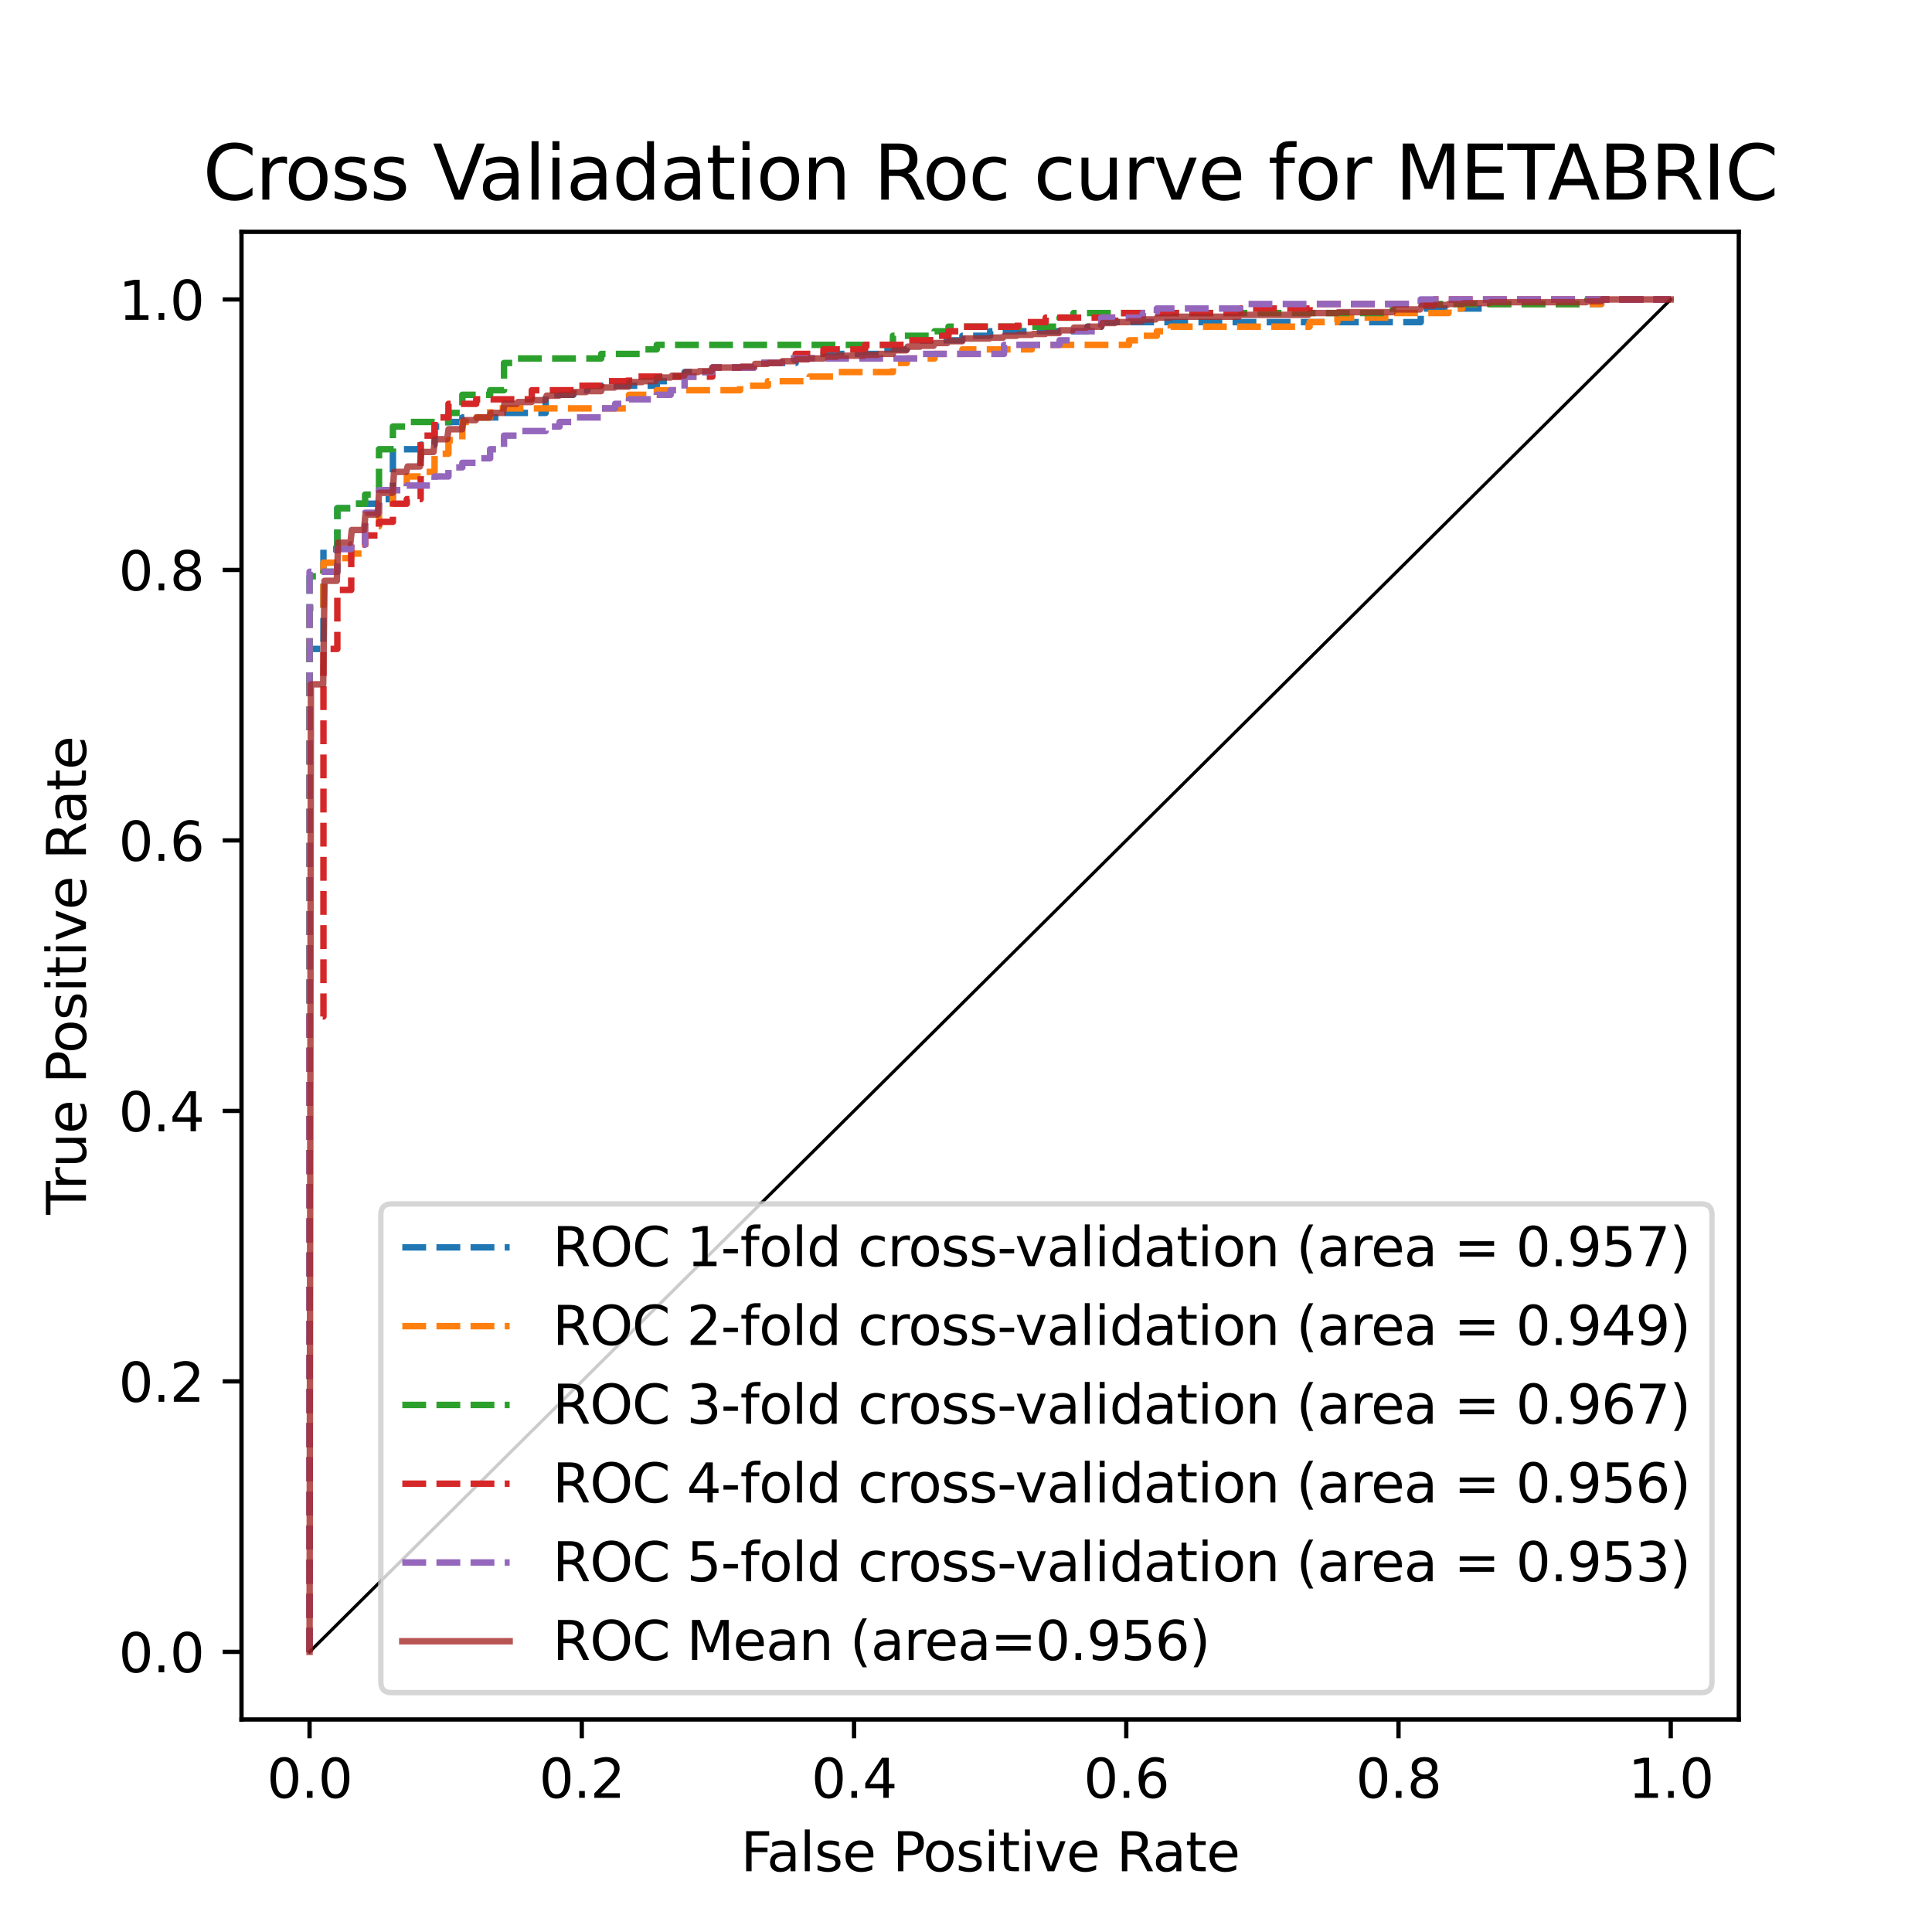 <?xml version="1.0" encoding="utf-8" standalone="no"?>
<!DOCTYPE svg PUBLIC "-//W3C//DTD SVG 1.1//EN"
  "http://www.w3.org/Graphics/SVG/1.1/DTD/svg11.dtd">
<svg xmlns:xlink="http://www.w3.org/1999/xlink" width="360pt" height="360pt" viewBox="0 0 360 360" xmlns="http://www.w3.org/2000/svg" version="1.1">
 <defs>
  <style type="text/css">*{stroke-linejoin: round; stroke-linecap: butt}</style>
 </defs>
 <g id="figure_1">
  <g id="patch_1">
   <path d="M 0 360 
L 360 360 
L 360 0 
L 0 0 
z
" style="fill: #ffffff"/>
  </g>
  <g id="axes_1">
   <g id="patch_2">
    <path d="M 45 320.4 
L 324 320.4 
L 324 43.2 
L 45 43.2 
z
" style="fill: #ffffff"/>
   </g>
   <g id="matplotlib.axis_1">
    <g id="xtick_1">
     <g id="line2d_1">
      <defs>
       <path id="m8367a170f2" d="M 0 0 
L 0 3.5 
" style="stroke: #000000; stroke-width: 0.8"/>
      </defs>
      <g>
       <use xlink:href="#m8367a170f2" x="57.682" y="320.4" style="stroke: #000000; stroke-width: 0.8"/>
      </g>
     </g>
     <g id="text_1">
      <!-- 0.0 -->
      <g transform="translate(49.73 334.998)scale(0.1 -0.1)">
       <defs>
        <path id="DejaVuSans-30" d="M 2034 4250 
Q 1547 4250 1301 3770 
Q 1056 3291 1056 2328 
Q 1056 1369 1301 889 
Q 1547 409 2034 409 
Q 2525 409 2770 889 
Q 3016 1369 3016 2328 
Q 3016 3291 2770 3770 
Q 2525 4250 2034 4250 
z
M 2034 4750 
Q 2819 4750 3233 4129 
Q 3647 3509 3647 2328 
Q 3647 1150 3233 529 
Q 2819 -91 2034 -91 
Q 1250 -91 836 529 
Q 422 1150 422 2328 
Q 422 3509 836 4129 
Q 1250 4750 2034 4750 
z
" transform="scale(0.016)"/>
        <path id="DejaVuSans-2e" d="M 684 794 
L 1344 794 
L 1344 0 
L 684 0 
L 684 794 
z
" transform="scale(0.016)"/>
       </defs>
       <use xlink:href="#DejaVuSans-30"/>
       <use xlink:href="#DejaVuSans-2e" x="63.623"/>
       <use xlink:href="#DejaVuSans-30" x="95.41"/>
      </g>
     </g>
    </g>
    <g id="xtick_2">
     <g id="line2d_2">
      <g>
       <use xlink:href="#m8367a170f2" x="108.409" y="320.4" style="stroke: #000000; stroke-width: 0.8"/>
      </g>
     </g>
     <g id="text_2">
      <!-- 0.2 -->
      <g transform="translate(100.458 334.998)scale(0.1 -0.1)">
       <defs>
        <path id="DejaVuSans-32" d="M 1228 531 
L 3431 531 
L 3431 0 
L 469 0 
L 469 531 
Q 828 903 1448 1529 
Q 2069 2156 2228 2338 
Q 2531 2678 2651 2914 
Q 2772 3150 2772 3378 
Q 2772 3750 2511 3984 
Q 2250 4219 1831 4219 
Q 1534 4219 1204 4116 
Q 875 4013 500 3803 
L 500 4441 
Q 881 4594 1212 4672 
Q 1544 4750 1819 4750 
Q 2544 4750 2975 4387 
Q 3406 4025 3406 3419 
Q 3406 3131 3298 2873 
Q 3191 2616 2906 2266 
Q 2828 2175 2409 1742 
Q 1991 1309 1228 531 
z
" transform="scale(0.016)"/>
       </defs>
       <use xlink:href="#DejaVuSans-30"/>
       <use xlink:href="#DejaVuSans-2e" x="63.623"/>
       <use xlink:href="#DejaVuSans-32" x="95.41"/>
      </g>
     </g>
    </g>
    <g id="xtick_3">
     <g id="line2d_3">
      <g>
       <use xlink:href="#m8367a170f2" x="159.136" y="320.4" style="stroke: #000000; stroke-width: 0.8"/>
      </g>
     </g>
     <g id="text_3">
      <!-- 0.4 -->
      <g transform="translate(151.185 334.998)scale(0.1 -0.1)">
       <defs>
        <path id="DejaVuSans-34" d="M 2419 4116 
L 825 1625 
L 2419 1625 
L 2419 4116 
z
M 2253 4666 
L 3047 4666 
L 3047 1625 
L 3713 1625 
L 3713 1100 
L 3047 1100 
L 3047 0 
L 2419 0 
L 2419 1100 
L 313 1100 
L 313 1709 
L 2253 4666 
z
" transform="scale(0.016)"/>
       </defs>
       <use xlink:href="#DejaVuSans-30"/>
       <use xlink:href="#DejaVuSans-2e" x="63.623"/>
       <use xlink:href="#DejaVuSans-34" x="95.41"/>
      </g>
     </g>
    </g>
    <g id="xtick_4">
     <g id="line2d_4">
      <g>
       <use xlink:href="#m8367a170f2" x="209.864" y="320.4" style="stroke: #000000; stroke-width: 0.8"/>
      </g>
     </g>
     <g id="text_4">
      <!-- 0.6 -->
      <g transform="translate(201.912 334.998)scale(0.1 -0.1)">
       <defs>
        <path id="DejaVuSans-36" d="M 2113 2584 
Q 1688 2584 1439 2293 
Q 1191 2003 1191 1497 
Q 1191 994 1439 701 
Q 1688 409 2113 409 
Q 2538 409 2786 701 
Q 3034 994 3034 1497 
Q 3034 2003 2786 2293 
Q 2538 2584 2113 2584 
z
M 3366 4563 
L 3366 3988 
Q 3128 4100 2886 4159 
Q 2644 4219 2406 4219 
Q 1781 4219 1451 3797 
Q 1122 3375 1075 2522 
Q 1259 2794 1537 2939 
Q 1816 3084 2150 3084 
Q 2853 3084 3261 2657 
Q 3669 2231 3669 1497 
Q 3669 778 3244 343 
Q 2819 -91 2113 -91 
Q 1303 -91 875 529 
Q 447 1150 447 2328 
Q 447 3434 972 4092 
Q 1497 4750 2381 4750 
Q 2619 4750 2861 4703 
Q 3103 4656 3366 4563 
z
" transform="scale(0.016)"/>
       </defs>
       <use xlink:href="#DejaVuSans-30"/>
       <use xlink:href="#DejaVuSans-2e" x="63.623"/>
       <use xlink:href="#DejaVuSans-36" x="95.41"/>
      </g>
     </g>
    </g>
    <g id="xtick_5">
     <g id="line2d_5">
      <g>
       <use xlink:href="#m8367a170f2" x="260.591" y="320.4" style="stroke: #000000; stroke-width: 0.8"/>
      </g>
     </g>
     <g id="text_5">
      <!-- 0.8 -->
      <g transform="translate(252.639 334.998)scale(0.1 -0.1)">
       <defs>
        <path id="DejaVuSans-38" d="M 2034 2216 
Q 1584 2216 1326 1975 
Q 1069 1734 1069 1313 
Q 1069 891 1326 650 
Q 1584 409 2034 409 
Q 2484 409 2743 651 
Q 3003 894 3003 1313 
Q 3003 1734 2745 1975 
Q 2488 2216 2034 2216 
z
M 1403 2484 
Q 997 2584 770 2862 
Q 544 3141 544 3541 
Q 544 4100 942 4425 
Q 1341 4750 2034 4750 
Q 2731 4750 3128 4425 
Q 3525 4100 3525 3541 
Q 3525 3141 3298 2862 
Q 3072 2584 2669 2484 
Q 3125 2378 3379 2068 
Q 3634 1759 3634 1313 
Q 3634 634 3220 271 
Q 2806 -91 2034 -91 
Q 1263 -91 848 271 
Q 434 634 434 1313 
Q 434 1759 690 2068 
Q 947 2378 1403 2484 
z
M 1172 3481 
Q 1172 3119 1398 2916 
Q 1625 2713 2034 2713 
Q 2441 2713 2670 2916 
Q 2900 3119 2900 3481 
Q 2900 3844 2670 4047 
Q 2441 4250 2034 4250 
Q 1625 4250 1398 4047 
Q 1172 3844 1172 3481 
z
" transform="scale(0.016)"/>
       </defs>
       <use xlink:href="#DejaVuSans-30"/>
       <use xlink:href="#DejaVuSans-2e" x="63.623"/>
       <use xlink:href="#DejaVuSans-38" x="95.41"/>
      </g>
     </g>
    </g>
    <g id="xtick_6">
     <g id="line2d_6">
      <g>
       <use xlink:href="#m8367a170f2" x="311.318" y="320.4" style="stroke: #000000; stroke-width: 0.8"/>
      </g>
     </g>
     <g id="text_6">
      <!-- 1.0 -->
      <g transform="translate(303.367 334.998)scale(0.1 -0.1)">
       <defs>
        <path id="DejaVuSans-31" d="M 794 531 
L 1825 531 
L 1825 4091 
L 703 3866 
L 703 4441 
L 1819 4666 
L 2450 4666 
L 2450 531 
L 3481 531 
L 3481 0 
L 794 0 
L 794 531 
z
" transform="scale(0.016)"/>
       </defs>
       <use xlink:href="#DejaVuSans-31"/>
       <use xlink:href="#DejaVuSans-2e" x="63.623"/>
       <use xlink:href="#DejaVuSans-30" x="95.41"/>
      </g>
     </g>
    </g>
    <g id="text_7">
     <!-- False Positive Rate -->
     <g transform="translate(138.034 348.677)scale(0.1 -0.1)">
      <defs>
       <path id="DejaVuSans-46" d="M 628 4666 
L 3309 4666 
L 3309 4134 
L 1259 4134 
L 1259 2759 
L 3109 2759 
L 3109 2228 
L 1259 2228 
L 1259 0 
L 628 0 
L 628 4666 
z
" transform="scale(0.016)"/>
       <path id="DejaVuSans-61" d="M 2194 1759 
Q 1497 1759 1228 1600 
Q 959 1441 959 1056 
Q 959 750 1161 570 
Q 1363 391 1709 391 
Q 2188 391 2477 730 
Q 2766 1069 2766 1631 
L 2766 1759 
L 2194 1759 
z
M 3341 1997 
L 3341 0 
L 2766 0 
L 2766 531 
Q 2569 213 2275 61 
Q 1981 -91 1556 -91 
Q 1019 -91 701 211 
Q 384 513 384 1019 
Q 384 1609 779 1909 
Q 1175 2209 1959 2209 
L 2766 2209 
L 2766 2266 
Q 2766 2663 2505 2880 
Q 2244 3097 1772 3097 
Q 1472 3097 1187 3025 
Q 903 2953 641 2809 
L 641 3341 
Q 956 3463 1253 3523 
Q 1550 3584 1831 3584 
Q 2591 3584 2966 3190 
Q 3341 2797 3341 1997 
z
" transform="scale(0.016)"/>
       <path id="DejaVuSans-6c" d="M 603 4863 
L 1178 4863 
L 1178 0 
L 603 0 
L 603 4863 
z
" transform="scale(0.016)"/>
       <path id="DejaVuSans-73" d="M 2834 3397 
L 2834 2853 
Q 2591 2978 2328 3040 
Q 2066 3103 1784 3103 
Q 1356 3103 1142 2972 
Q 928 2841 928 2578 
Q 928 2378 1081 2264 
Q 1234 2150 1697 2047 
L 1894 2003 
Q 2506 1872 2764 1633 
Q 3022 1394 3022 966 
Q 3022 478 2636 193 
Q 2250 -91 1575 -91 
Q 1294 -91 989 -36 
Q 684 19 347 128 
L 347 722 
Q 666 556 975 473 
Q 1284 391 1588 391 
Q 1994 391 2212 530 
Q 2431 669 2431 922 
Q 2431 1156 2273 1281 
Q 2116 1406 1581 1522 
L 1381 1569 
Q 847 1681 609 1914 
Q 372 2147 372 2553 
Q 372 3047 722 3315 
Q 1072 3584 1716 3584 
Q 2034 3584 2315 3537 
Q 2597 3491 2834 3397 
z
" transform="scale(0.016)"/>
       <path id="DejaVuSans-65" d="M 3597 1894 
L 3597 1613 
L 953 1613 
Q 991 1019 1311 708 
Q 1631 397 2203 397 
Q 2534 397 2845 478 
Q 3156 559 3463 722 
L 3463 178 
Q 3153 47 2828 -22 
Q 2503 -91 2169 -91 
Q 1331 -91 842 396 
Q 353 884 353 1716 
Q 353 2575 817 3079 
Q 1281 3584 2069 3584 
Q 2775 3584 3186 3129 
Q 3597 2675 3597 1894 
z
M 3022 2063 
Q 3016 2534 2758 2815 
Q 2500 3097 2075 3097 
Q 1594 3097 1305 2825 
Q 1016 2553 972 2059 
L 3022 2063 
z
" transform="scale(0.016)"/>
       <path id="DejaVuSans-20" transform="scale(0.016)"/>
       <path id="DejaVuSans-50" d="M 1259 4147 
L 1259 2394 
L 2053 2394 
Q 2494 2394 2734 2622 
Q 2975 2850 2975 3272 
Q 2975 3691 2734 3919 
Q 2494 4147 2053 4147 
L 1259 4147 
z
M 628 4666 
L 2053 4666 
Q 2838 4666 3239 4311 
Q 3641 3956 3641 3272 
Q 3641 2581 3239 2228 
Q 2838 1875 2053 1875 
L 1259 1875 
L 1259 0 
L 628 0 
L 628 4666 
z
" transform="scale(0.016)"/>
       <path id="DejaVuSans-6f" d="M 1959 3097 
Q 1497 3097 1228 2736 
Q 959 2375 959 1747 
Q 959 1119 1226 758 
Q 1494 397 1959 397 
Q 2419 397 2687 759 
Q 2956 1122 2956 1747 
Q 2956 2369 2687 2733 
Q 2419 3097 1959 3097 
z
M 1959 3584 
Q 2709 3584 3137 3096 
Q 3566 2609 3566 1747 
Q 3566 888 3137 398 
Q 2709 -91 1959 -91 
Q 1206 -91 779 398 
Q 353 888 353 1747 
Q 353 2609 779 3096 
Q 1206 3584 1959 3584 
z
" transform="scale(0.016)"/>
       <path id="DejaVuSans-69" d="M 603 3500 
L 1178 3500 
L 1178 0 
L 603 0 
L 603 3500 
z
M 603 4863 
L 1178 4863 
L 1178 4134 
L 603 4134 
L 603 4863 
z
" transform="scale(0.016)"/>
       <path id="DejaVuSans-74" d="M 1172 4494 
L 1172 3500 
L 2356 3500 
L 2356 3053 
L 1172 3053 
L 1172 1153 
Q 1172 725 1289 603 
Q 1406 481 1766 481 
L 2356 481 
L 2356 0 
L 1766 0 
Q 1100 0 847 248 
Q 594 497 594 1153 
L 594 3053 
L 172 3053 
L 172 3500 
L 594 3500 
L 594 4494 
L 1172 4494 
z
" transform="scale(0.016)"/>
       <path id="DejaVuSans-76" d="M 191 3500 
L 800 3500 
L 1894 563 
L 2988 3500 
L 3597 3500 
L 2284 0 
L 1503 0 
L 191 3500 
z
" transform="scale(0.016)"/>
       <path id="DejaVuSans-52" d="M 2841 2188 
Q 3044 2119 3236 1894 
Q 3428 1669 3622 1275 
L 4263 0 
L 3584 0 
L 2988 1197 
Q 2756 1666 2539 1819 
Q 2322 1972 1947 1972 
L 1259 1972 
L 1259 0 
L 628 0 
L 628 4666 
L 2053 4666 
Q 2853 4666 3247 4331 
Q 3641 3997 3641 3322 
Q 3641 2881 3436 2590 
Q 3231 2300 2841 2188 
z
M 1259 4147 
L 1259 2491 
L 2053 2491 
Q 2509 2491 2742 2702 
Q 2975 2913 2975 3322 
Q 2975 3731 2742 3939 
Q 2509 4147 2053 4147 
L 1259 4147 
z
" transform="scale(0.016)"/>
      </defs>
      <use xlink:href="#DejaVuSans-46"/>
      <use xlink:href="#DejaVuSans-61" x="48.395"/>
      <use xlink:href="#DejaVuSans-6c" x="109.674"/>
      <use xlink:href="#DejaVuSans-73" x="137.457"/>
      <use xlink:href="#DejaVuSans-65" x="189.557"/>
      <use xlink:href="#DejaVuSans-20" x="251.08"/>
      <use xlink:href="#DejaVuSans-50" x="282.867"/>
      <use xlink:href="#DejaVuSans-6f" x="339.545"/>
      <use xlink:href="#DejaVuSans-73" x="400.727"/>
      <use xlink:href="#DejaVuSans-69" x="452.826"/>
      <use xlink:href="#DejaVuSans-74" x="480.609"/>
      <use xlink:href="#DejaVuSans-69" x="519.818"/>
      <use xlink:href="#DejaVuSans-76" x="547.602"/>
      <use xlink:href="#DejaVuSans-65" x="606.781"/>
      <use xlink:href="#DejaVuSans-20" x="668.305"/>
      <use xlink:href="#DejaVuSans-52" x="700.092"/>
      <use xlink:href="#DejaVuSans-61" x="767.324"/>
      <use xlink:href="#DejaVuSans-74" x="828.604"/>
      <use xlink:href="#DejaVuSans-65" x="867.812"/>
     </g>
    </g>
   </g>
   <g id="matplotlib.axis_2">
    <g id="ytick_1">
     <g id="line2d_7">
      <defs>
       <path id="m27c4c6d4ed" d="M 0 0 
L -3.5 0 
" style="stroke: #000000; stroke-width: 0.8"/>
      </defs>
      <g>
       <use xlink:href="#m27c4c6d4ed" x="45" y="307.8" style="stroke: #000000; stroke-width: 0.8"/>
      </g>
     </g>
     <g id="text_8">
      <!-- 0.0 -->
      <g transform="translate(22.097 311.599)scale(0.1 -0.1)">
       <use xlink:href="#DejaVuSans-30"/>
       <use xlink:href="#DejaVuSans-2e" x="63.623"/>
       <use xlink:href="#DejaVuSans-30" x="95.41"/>
      </g>
     </g>
    </g>
    <g id="ytick_2">
     <g id="line2d_8">
      <g>
       <use xlink:href="#m27c4c6d4ed" x="45" y="257.4" style="stroke: #000000; stroke-width: 0.8"/>
      </g>
     </g>
     <g id="text_9">
      <!-- 0.2 -->
      <g transform="translate(22.097 261.199)scale(0.1 -0.1)">
       <use xlink:href="#DejaVuSans-30"/>
       <use xlink:href="#DejaVuSans-2e" x="63.623"/>
       <use xlink:href="#DejaVuSans-32" x="95.41"/>
      </g>
     </g>
    </g>
    <g id="ytick_3">
     <g id="line2d_9">
      <g>
       <use xlink:href="#m27c4c6d4ed" x="45" y="207" style="stroke: #000000; stroke-width: 0.8"/>
      </g>
     </g>
     <g id="text_10">
      <!-- 0.4 -->
      <g transform="translate(22.097 210.799)scale(0.1 -0.1)">
       <use xlink:href="#DejaVuSans-30"/>
       <use xlink:href="#DejaVuSans-2e" x="63.623"/>
       <use xlink:href="#DejaVuSans-34" x="95.41"/>
      </g>
     </g>
    </g>
    <g id="ytick_4">
     <g id="line2d_10">
      <g>
       <use xlink:href="#m27c4c6d4ed" x="45" y="156.6" style="stroke: #000000; stroke-width: 0.8"/>
      </g>
     </g>
     <g id="text_11">
      <!-- 0.6 -->
      <g transform="translate(22.097 160.399)scale(0.1 -0.1)">
       <use xlink:href="#DejaVuSans-30"/>
       <use xlink:href="#DejaVuSans-2e" x="63.623"/>
       <use xlink:href="#DejaVuSans-36" x="95.41"/>
      </g>
     </g>
    </g>
    <g id="ytick_5">
     <g id="line2d_11">
      <g>
       <use xlink:href="#m27c4c6d4ed" x="45" y="106.2" style="stroke: #000000; stroke-width: 0.8"/>
      </g>
     </g>
     <g id="text_12">
      <!-- 0.8 -->
      <g transform="translate(22.097 109.999)scale(0.1 -0.1)">
       <use xlink:href="#DejaVuSans-30"/>
       <use xlink:href="#DejaVuSans-2e" x="63.623"/>
       <use xlink:href="#DejaVuSans-38" x="95.41"/>
      </g>
     </g>
    </g>
    <g id="ytick_6">
     <g id="line2d_12">
      <g>
       <use xlink:href="#m27c4c6d4ed" x="45" y="55.8" style="stroke: #000000; stroke-width: 0.8"/>
      </g>
     </g>
     <g id="text_13">
      <!-- 1.0 -->
      <g transform="translate(22.097 59.599)scale(0.1 -0.1)">
       <use xlink:href="#DejaVuSans-31"/>
       <use xlink:href="#DejaVuSans-2e" x="63.623"/>
       <use xlink:href="#DejaVuSans-30" x="95.41"/>
      </g>
     </g>
    </g>
    <g id="text_14">
     <!-- True Positive Rate -->
     <g transform="translate(16.017 226.33)rotate(-90)scale(0.1 -0.1)">
      <defs>
       <path id="DejaVuSans-54" d="M -19 4666 
L 3928 4666 
L 3928 4134 
L 2272 4134 
L 2272 0 
L 1638 0 
L 1638 4134 
L -19 4134 
L -19 4666 
z
" transform="scale(0.016)"/>
       <path id="DejaVuSans-72" d="M 2631 2963 
Q 2534 3019 2420 3045 
Q 2306 3072 2169 3072 
Q 1681 3072 1420 2755 
Q 1159 2438 1159 1844 
L 1159 0 
L 581 0 
L 581 3500 
L 1159 3500 
L 1159 2956 
Q 1341 3275 1631 3429 
Q 1922 3584 2338 3584 
Q 2397 3584 2469 3576 
Q 2541 3569 2628 3553 
L 2631 2963 
z
" transform="scale(0.016)"/>
       <path id="DejaVuSans-75" d="M 544 1381 
L 544 3500 
L 1119 3500 
L 1119 1403 
Q 1119 906 1312 657 
Q 1506 409 1894 409 
Q 2359 409 2629 706 
Q 2900 1003 2900 1516 
L 2900 3500 
L 3475 3500 
L 3475 0 
L 2900 0 
L 2900 538 
Q 2691 219 2414 64 
Q 2138 -91 1772 -91 
Q 1169 -91 856 284 
Q 544 659 544 1381 
z
M 1991 3584 
L 1991 3584 
z
" transform="scale(0.016)"/>
      </defs>
      <use xlink:href="#DejaVuSans-54"/>
      <use xlink:href="#DejaVuSans-72" x="46.334"/>
      <use xlink:href="#DejaVuSans-75" x="87.447"/>
      <use xlink:href="#DejaVuSans-65" x="150.826"/>
      <use xlink:href="#DejaVuSans-20" x="212.35"/>
      <use xlink:href="#DejaVuSans-50" x="244.137"/>
      <use xlink:href="#DejaVuSans-6f" x="300.814"/>
      <use xlink:href="#DejaVuSans-73" x="361.996"/>
      <use xlink:href="#DejaVuSans-69" x="414.096"/>
      <use xlink:href="#DejaVuSans-74" x="441.879"/>
      <use xlink:href="#DejaVuSans-69" x="481.088"/>
      <use xlink:href="#DejaVuSans-76" x="508.871"/>
      <use xlink:href="#DejaVuSans-65" x="568.051"/>
      <use xlink:href="#DejaVuSans-20" x="629.574"/>
      <use xlink:href="#DejaVuSans-52" x="661.361"/>
      <use xlink:href="#DejaVuSans-61" x="728.594"/>
      <use xlink:href="#DejaVuSans-74" x="789.873"/>
      <use xlink:href="#DejaVuSans-65" x="829.082"/>
     </g>
    </g>
   </g>
   <g id="line2d_13">
    <path d="M 57.682 307.8 
L 57.682 306.954 
L 57.682 120.914 
L 60.27 120.914 
L 60.27 102.31 
L 62.858 102.31 
L 62.858 94.699 
L 65.446 94.699 
L 65.446 93.854 
L 70.622 93.854 
L 70.622 93.008 
L 73.211 93.008 
L 73.211 83.706 
L 78.387 83.706 
L 78.387 82.86 
L 80.975 82.86 
L 80.975 79.478 
L 83.563 79.478 
L 83.563 78.632 
L 86.151 78.632 
L 86.151 77.787 
L 93.916 77.787 
L 93.916 76.941 
L 101.68 76.941 
L 101.68 73.558 
L 106.856 73.558 
L 106.856 72.713 
L 109.444 72.713 
L 109.444 71.867 
L 122.385 71.867 
L 122.385 71.021 
L 124.973 71.021 
L 124.973 70.176 
L 127.561 70.176 
L 127.561 69.33 
L 132.737 69.33 
L 132.737 68.485 
L 140.502 68.485 
L 140.502 67.639 
L 148.266 67.639 
L 148.266 66.793 
L 153.442 66.793 
L 153.442 65.948 
L 163.795 65.948 
L 163.795 65.102 
L 168.971 65.102 
L 168.971 63.411 
L 179.324 63.411 
L 179.324 62.565 
L 184.5 62.565 
L 184.5 61.719 
L 202.617 61.719 
L 202.617 60.874 
L 205.205 60.874 
L 205.205 60.028 
L 264.732 60.028 
L 264.732 57.491 
L 277.673 57.491 
L 277.673 56.646 
L 298.378 56.646 
L 298.378 55.8 
L 311.318 55.8 
" clip-path="url(#pcf85bbd1e8)" style="fill: none; stroke-dasharray: 4.44,1.92; stroke-dashoffset: 0; stroke: #1f77b4; stroke-width: 1.2"/>
   </g>
   <g id="line2d_14">
    <path d="M 57.682 307.8 
L 57.682 306.954 
L 57.682 113.303 
L 60.27 113.303 
L 60.27 104.847 
L 62.858 104.847 
L 62.858 104.001 
L 65.446 104.001 
L 65.446 103.156 
L 68.034 103.156 
L 68.034 98.082 
L 70.622 98.082 
L 70.622 93.854 
L 73.211 93.854 
L 73.211 91.317 
L 75.799 91.317 
L 75.799 88.78 
L 78.387 88.78 
L 78.387 87.934 
L 80.975 87.934 
L 80.975 84.552 
L 83.563 84.552 
L 83.563 82.015 
L 86.151 82.015 
L 86.151 78.632 
L 88.739 78.632 
L 88.739 77.787 
L 91.327 77.787 
L 91.327 76.095 
L 117.209 76.095 
L 117.209 73.558 
L 122.385 73.558 
L 122.385 72.713 
L 137.914 72.713 
L 137.914 71.867 
L 143.09 71.867 
L 143.09 71.021 
L 150.854 71.021 
L 150.854 70.176 
L 156.031 70.176 
L 156.031 69.33 
L 166.383 69.33 
L 166.383 67.639 
L 168.971 67.639 
L 168.971 66.793 
L 174.147 66.793 
L 174.147 65.948 
L 179.324 65.948 
L 179.324 65.102 
L 192.264 65.102 
L 192.264 64.256 
L 210.381 64.256 
L 210.381 63.411 
L 212.969 63.411 
L 212.969 62.565 
L 215.558 62.565 
L 215.558 61.719 
L 218.146 61.719 
L 218.146 60.874 
L 244.027 60.874 
L 244.027 60.028 
L 249.203 60.028 
L 249.203 59.183 
L 259.556 59.183 
L 259.556 58.337 
L 269.908 58.337 
L 269.908 57.491 
L 272.496 57.491 
L 272.496 56.646 
L 298.378 56.646 
L 298.378 55.8 
L 311.318 55.8 
" clip-path="url(#pcf85bbd1e8)" style="fill: none; stroke-dasharray: 4.44,1.92; stroke-dashoffset: 0; stroke: #ff7f0e; stroke-width: 1.2"/>
   </g>
   <g id="line2d_15">
    <path d="M 57.682 307.8 
L 57.682 306.954 
L 57.682 107.384 
L 60.27 107.384 
L 60.27 106.538 
L 62.858 106.538 
L 62.858 94.699 
L 65.446 94.699 
L 65.446 93.854 
L 68.034 93.854 
L 68.034 92.162 
L 70.622 92.162 
L 70.622 83.706 
L 73.211 83.706 
L 73.211 79.478 
L 75.799 79.478 
L 75.799 78.632 
L 83.563 78.632 
L 83.563 76.941 
L 86.151 76.941 
L 86.151 73.558 
L 91.327 73.558 
L 91.327 72.713 
L 93.916 72.713 
L 93.916 67.639 
L 96.504 67.639 
L 96.504 66.793 
L 112.032 66.793 
L 112.032 65.948 
L 119.797 65.948 
L 119.797 65.102 
L 122.385 65.102 
L 122.385 64.256 
L 166.383 64.256 
L 166.383 62.565 
L 174.147 62.565 
L 174.147 61.719 
L 176.736 61.719 
L 176.736 60.874 
L 197.441 60.874 
L 197.441 59.183 
L 200.029 59.183 
L 200.029 58.337 
L 259.556 58.337 
L 259.556 56.646 
L 295.789 56.646 
L 295.789 55.8 
L 311.318 55.8 
" clip-path="url(#pcf85bbd1e8)" style="fill: none; stroke-dasharray: 4.44,1.92; stroke-dashoffset: 0; stroke: #2ca02c; stroke-width: 1.2"/>
   </g>
   <g id="line2d_16">
    <path d="M 57.682 307.8 
L 57.682 306.954 
L 57.682 189.411 
L 60.27 189.411 
L 60.27 120.914 
L 62.858 120.914 
L 62.858 109.921 
L 65.446 109.921 
L 65.446 101.464 
L 68.034 101.464 
L 68.034 99.773 
L 70.622 99.773 
L 70.622 97.236 
L 73.211 97.236 
L 73.211 93.854 
L 75.799 93.854 
L 75.799 93.008 
L 78.387 93.008 
L 78.387 81.169 
L 80.975 81.169 
L 80.975 77.787 
L 83.563 77.787 
L 83.563 75.25 
L 88.739 75.25 
L 88.739 74.404 
L 99.092 74.404 
L 99.092 72.713 
L 106.856 72.713 
L 106.856 71.867 
L 112.032 71.867 
L 112.032 71.021 
L 117.209 71.021 
L 117.209 70.176 
L 132.737 70.176 
L 132.737 68.485 
L 140.502 68.485 
L 140.502 67.639 
L 145.678 67.639 
L 145.678 66.793 
L 148.266 66.793 
L 148.266 65.948 
L 153.442 65.948 
L 153.442 65.102 
L 161.207 65.102 
L 161.207 64.256 
L 168.971 64.256 
L 168.971 63.411 
L 174.147 63.411 
L 174.147 62.565 
L 176.736 62.565 
L 176.736 61.719 
L 179.324 61.719 
L 179.324 60.874 
L 189.676 60.874 
L 189.676 60.028 
L 194.853 60.028 
L 194.853 59.183 
L 207.793 59.183 
L 207.793 58.337 
L 231.086 58.337 
L 231.086 57.491 
L 244.027 57.491 
L 244.027 56.646 
L 267.32 56.646 
L 267.32 55.8 
L 311.318 55.8 
" clip-path="url(#pcf85bbd1e8)" style="fill: none; stroke-dasharray: 4.44,1.92; stroke-dashoffset: 0; stroke: #d62728; stroke-width: 1.2"/>
   </g>
   <g id="line2d_17">
    <path d="M 57.682 307.8 
L 57.682 306.954 
L 57.682 106.538 
L 62.858 106.538 
L 62.858 102.31 
L 65.446 102.31 
L 65.446 101.464 
L 68.034 101.464 
L 68.034 95.545 
L 70.622 95.545 
L 70.622 91.317 
L 75.799 91.317 
L 75.799 90.471 
L 80.975 90.471 
L 80.975 88.78 
L 83.563 88.78 
L 83.563 87.089 
L 86.151 87.089 
L 86.151 86.243 
L 88.739 86.243 
L 88.739 85.397 
L 91.327 85.397 
L 91.327 83.706 
L 93.916 83.706 
L 93.916 81.169 
L 96.504 81.169 
L 96.504 80.323 
L 101.68 80.323 
L 101.68 79.478 
L 104.268 79.478 
L 104.268 78.632 
L 106.856 78.632 
L 106.856 77.787 
L 112.032 77.787 
L 112.032 76.095 
L 114.621 76.095 
L 114.621 75.25 
L 117.209 75.25 
L 117.209 74.404 
L 122.385 74.404 
L 122.385 73.558 
L 124.973 73.558 
L 124.973 72.713 
L 127.561 72.713 
L 127.561 70.176 
L 130.149 70.176 
L 130.149 69.33 
L 132.737 69.33 
L 132.737 68.485 
L 140.502 68.485 
L 140.502 67.639 
L 145.678 67.639 
L 145.678 66.793 
L 171.559 66.793 
L 171.559 65.948 
L 187.088 65.948 
L 187.088 64.256 
L 197.441 64.256 
L 197.441 63.411 
L 200.029 63.411 
L 200.029 61.719 
L 205.205 61.719 
L 205.205 59.183 
L 212.969 59.183 
L 212.969 58.337 
L 215.558 58.337 
L 215.558 57.491 
L 231.086 57.491 
L 231.086 56.646 
L 264.732 56.646 
L 264.732 55.8 
L 311.318 55.8 
" clip-path="url(#pcf85bbd1e8)" style="fill: none; stroke-dasharray: 4.44,1.92; stroke-dashoffset: 0; stroke: #9467bd; stroke-width: 1.2"/>
   </g>
   <g id="line2d_18">
    <path d="M 57.682 307.8 
L 311.318 55.8 
" clip-path="url(#pcf85bbd1e8)" style="fill: none; stroke: #000000; stroke-width: 0.6; stroke-linecap: square"/>
   </g>
   <g id="line2d_19">
    <path d="M 57.682 307.8 
L 57.936 127.51 
L 60.221 127.51 
L 60.475 108.23 
L 62.76 108.23 
L 63.014 101.126 
L 65.299 101.126 
L 65.552 98.758 
L 67.837 98.758 
L 68.091 95.883 
L 70.376 95.883 
L 70.63 91.824 
L 73.169 91.824 
L 73.423 87.934 
L 75.708 87.934 
L 75.962 86.919 
L 78.247 86.919 
L 78.501 84.213 
L 80.786 84.213 
L 81.04 81.846 
L 83.325 81.846 
L 83.579 79.985 
L 86.118 79.985 
L 86.371 78.294 
L 88.656 78.294 
L 88.91 77.787 
L 91.195 77.787 
L 91.449 76.941 
L 93.734 76.941 
L 93.988 75.25 
L 96.273 75.25 
L 96.527 74.911 
L 99.066 74.911 
L 99.32 74.573 
L 101.605 74.573 
L 101.859 73.728 
L 104.144 73.728 
L 104.398 73.558 
L 106.683 73.558 
L 106.937 73.051 
L 109.222 73.051 
L 109.475 72.882 
L 112.014 72.882 
L 112.268 72.205 
L 114.553 72.205 
L 114.807 72.036 
L 117.092 72.036 
L 117.346 71.191 
L 119.631 71.191 
L 119.885 71.021 
L 122.17 71.021 
L 122.424 70.345 
L 124.963 70.345 
L 125.217 70.007 
L 127.502 70.007 
L 127.756 69.33 
L 130.041 69.33 
L 130.294 69.161 
L 132.579 69.161 
L 132.833 68.485 
L 137.911 68.485 
L 138.165 68.315 
L 140.45 68.315 
L 140.704 67.808 
L 142.989 67.808 
L 143.243 67.639 
L 145.528 67.639 
L 145.782 67.301 
L 148.067 67.301 
L 148.321 66.962 
L 150.606 66.962 
L 150.86 66.793 
L 153.398 66.793 
L 153.652 66.455 
L 155.937 66.455 
L 156.191 66.286 
L 161.015 66.286 
L 161.269 66.117 
L 163.554 66.117 
L 163.808 65.948 
L 166.347 65.948 
L 166.601 65.271 
L 168.886 65.271 
L 169.14 64.595 
L 171.425 64.595 
L 171.679 64.426 
L 173.964 64.426 
L 174.217 63.918 
L 176.502 63.918 
L 176.756 63.58 
L 179.295 63.58 
L 179.549 63.072 
L 184.373 63.072 
L 184.627 62.903 
L 186.912 62.903 
L 187.166 62.565 
L 189.451 62.565 
L 189.705 62.396 
L 192.244 62.396 
L 192.498 62.227 
L 194.783 62.227 
L 195.036 62.058 
L 197.321 62.058 
L 197.575 61.55 
L 199.86 61.55 
L 200.114 61.043 
L 202.399 61.043 
L 202.653 60.874 
L 205.192 60.874 
L 205.446 60.197 
L 207.731 60.197 
L 207.985 60.028 
L 210.27 60.028 
L 210.524 59.859 
L 212.809 59.859 
L 213.063 59.521 
L 215.348 59.521 
L 215.602 59.183 
L 218.14 59.183 
L 218.394 59.013 
L 230.835 59.013 
L 231.089 58.675 
L 243.783 58.675 
L 244.037 58.337 
L 249.115 58.337 
L 249.369 58.168 
L 259.525 58.168 
L 259.778 57.66 
L 264.602 57.66 
L 264.856 56.984 
L 267.141 56.984 
L 267.395 56.815 
L 269.68 56.815 
L 269.934 56.646 
L 272.473 56.646 
L 272.727 56.477 
L 277.551 56.477 
L 277.805 56.307 
L 295.577 56.307 
L 295.831 56.138 
L 298.37 56.138 
L 298.624 55.8 
L 311.318 55.8 
L 311.318 55.8 
" clip-path="url(#pcf85bbd1e8)" style="fill: none; stroke: #a52a2a; stroke-opacity: 0.8; stroke-width: 1.2; stroke-linecap: square"/>
   </g>
   <g id="patch_3">
    <path d="M 45 320.4 
L 45 43.2 
" style="fill: none; stroke: #000000; stroke-width: 0.8; stroke-linejoin: miter; stroke-linecap: square"/>
   </g>
   <g id="patch_4">
    <path d="M 324 320.4 
L 324 43.2 
" style="fill: none; stroke: #000000; stroke-width: 0.8; stroke-linejoin: miter; stroke-linecap: square"/>
   </g>
   <g id="patch_5">
    <path d="M 45 320.4 
L 324 320.4 
" style="fill: none; stroke: #000000; stroke-width: 0.8; stroke-linejoin: miter; stroke-linecap: square"/>
   </g>
   <g id="patch_6">
    <path d="M 45 43.2 
L 324 43.2 
" style="fill: none; stroke: #000000; stroke-width: 0.8; stroke-linejoin: miter; stroke-linecap: square"/>
   </g>
   <g id="text_15">
    <!-- Cross Valiadation Roc curve for METABRIC -->
    <g transform="translate(37.813 37.2)scale(0.14 -0.14)">
     <defs>
      <path id="DejaVuSans-43" d="M 4122 4306 
L 4122 3641 
Q 3803 3938 3442 4084 
Q 3081 4231 2675 4231 
Q 1875 4231 1450 3742 
Q 1025 3253 1025 2328 
Q 1025 1406 1450 917 
Q 1875 428 2675 428 
Q 3081 428 3442 575 
Q 3803 722 4122 1019 
L 4122 359 
Q 3791 134 3420 21 
Q 3050 -91 2638 -91 
Q 1578 -91 968 557 
Q 359 1206 359 2328 
Q 359 3453 968 4101 
Q 1578 4750 2638 4750 
Q 3056 4750 3426 4639 
Q 3797 4528 4122 4306 
z
" transform="scale(0.016)"/>
      <path id="DejaVuSans-56" d="M 1831 0 
L 50 4666 
L 709 4666 
L 2188 738 
L 3669 4666 
L 4325 4666 
L 2547 0 
L 1831 0 
z
" transform="scale(0.016)"/>
      <path id="DejaVuSans-64" d="M 2906 2969 
L 2906 4863 
L 3481 4863 
L 3481 0 
L 2906 0 
L 2906 525 
Q 2725 213 2448 61 
Q 2172 -91 1784 -91 
Q 1150 -91 751 415 
Q 353 922 353 1747 
Q 353 2572 751 3078 
Q 1150 3584 1784 3584 
Q 2172 3584 2448 3432 
Q 2725 3281 2906 2969 
z
M 947 1747 
Q 947 1113 1208 752 
Q 1469 391 1925 391 
Q 2381 391 2643 752 
Q 2906 1113 2906 1747 
Q 2906 2381 2643 2742 
Q 2381 3103 1925 3103 
Q 1469 3103 1208 2742 
Q 947 2381 947 1747 
z
" transform="scale(0.016)"/>
      <path id="DejaVuSans-6e" d="M 3513 2113 
L 3513 0 
L 2938 0 
L 2938 2094 
Q 2938 2591 2744 2837 
Q 2550 3084 2163 3084 
Q 1697 3084 1428 2787 
Q 1159 2491 1159 1978 
L 1159 0 
L 581 0 
L 581 3500 
L 1159 3500 
L 1159 2956 
Q 1366 3272 1645 3428 
Q 1925 3584 2291 3584 
Q 2894 3584 3203 3211 
Q 3513 2838 3513 2113 
z
" transform="scale(0.016)"/>
      <path id="DejaVuSans-63" d="M 3122 3366 
L 3122 2828 
Q 2878 2963 2633 3030 
Q 2388 3097 2138 3097 
Q 1578 3097 1268 2742 
Q 959 2388 959 1747 
Q 959 1106 1268 751 
Q 1578 397 2138 397 
Q 2388 397 2633 464 
Q 2878 531 3122 666 
L 3122 134 
Q 2881 22 2623 -34 
Q 2366 -91 2075 -91 
Q 1284 -91 818 406 
Q 353 903 353 1747 
Q 353 2603 823 3093 
Q 1294 3584 2113 3584 
Q 2378 3584 2631 3529 
Q 2884 3475 3122 3366 
z
" transform="scale(0.016)"/>
      <path id="DejaVuSans-66" d="M 2375 4863 
L 2375 4384 
L 1825 4384 
Q 1516 4384 1395 4259 
Q 1275 4134 1275 3809 
L 1275 3500 
L 2222 3500 
L 2222 3053 
L 1275 3053 
L 1275 0 
L 697 0 
L 697 3053 
L 147 3053 
L 147 3500 
L 697 3500 
L 697 3744 
Q 697 4328 969 4595 
Q 1241 4863 1831 4863 
L 2375 4863 
z
" transform="scale(0.016)"/>
      <path id="DejaVuSans-4d" d="M 628 4666 
L 1569 4666 
L 2759 1491 
L 3956 4666 
L 4897 4666 
L 4897 0 
L 4281 0 
L 4281 4097 
L 3078 897 
L 2444 897 
L 1241 4097 
L 1241 0 
L 628 0 
L 628 4666 
z
" transform="scale(0.016)"/>
      <path id="DejaVuSans-45" d="M 628 4666 
L 3578 4666 
L 3578 4134 
L 1259 4134 
L 1259 2753 
L 3481 2753 
L 3481 2222 
L 1259 2222 
L 1259 531 
L 3634 531 
L 3634 0 
L 628 0 
L 628 4666 
z
" transform="scale(0.016)"/>
      <path id="DejaVuSans-41" d="M 2188 4044 
L 1331 1722 
L 3047 1722 
L 2188 4044 
z
M 1831 4666 
L 2547 4666 
L 4325 0 
L 3669 0 
L 3244 1197 
L 1141 1197 
L 716 0 
L 50 0 
L 1831 4666 
z
" transform="scale(0.016)"/>
      <path id="DejaVuSans-42" d="M 1259 2228 
L 1259 519 
L 2272 519 
Q 2781 519 3026 730 
Q 3272 941 3272 1375 
Q 3272 1813 3026 2020 
Q 2781 2228 2272 2228 
L 1259 2228 
z
M 1259 4147 
L 1259 2741 
L 2194 2741 
Q 2656 2741 2882 2914 
Q 3109 3088 3109 3444 
Q 3109 3797 2882 3972 
Q 2656 4147 2194 4147 
L 1259 4147 
z
M 628 4666 
L 2241 4666 
Q 2963 4666 3353 4366 
Q 3744 4066 3744 3513 
Q 3744 3084 3544 2831 
Q 3344 2578 2956 2516 
Q 3422 2416 3680 2098 
Q 3938 1781 3938 1306 
Q 3938 681 3513 340 
Q 3088 0 2303 0 
L 628 0 
L 628 4666 
z
" transform="scale(0.016)"/>
      <path id="DejaVuSans-49" d="M 628 4666 
L 1259 4666 
L 1259 0 
L 628 0 
L 628 4666 
z
" transform="scale(0.016)"/>
     </defs>
     <use xlink:href="#DejaVuSans-43"/>
     <use xlink:href="#DejaVuSans-72" x="69.824"/>
     <use xlink:href="#DejaVuSans-6f" x="108.688"/>
     <use xlink:href="#DejaVuSans-73" x="169.869"/>
     <use xlink:href="#DejaVuSans-73" x="221.969"/>
     <use xlink:href="#DejaVuSans-20" x="274.068"/>
     <use xlink:href="#DejaVuSans-56" x="305.855"/>
     <use xlink:href="#DejaVuSans-61" x="366.514"/>
     <use xlink:href="#DejaVuSans-6c" x="427.793"/>
     <use xlink:href="#DejaVuSans-69" x="455.576"/>
     <use xlink:href="#DejaVuSans-61" x="483.359"/>
     <use xlink:href="#DejaVuSans-64" x="544.639"/>
     <use xlink:href="#DejaVuSans-61" x="608.115"/>
     <use xlink:href="#DejaVuSans-74" x="669.395"/>
     <use xlink:href="#DejaVuSans-69" x="708.604"/>
     <use xlink:href="#DejaVuSans-6f" x="736.387"/>
     <use xlink:href="#DejaVuSans-6e" x="797.568"/>
     <use xlink:href="#DejaVuSans-20" x="860.947"/>
     <use xlink:href="#DejaVuSans-52" x="892.734"/>
     <use xlink:href="#DejaVuSans-6f" x="957.717"/>
     <use xlink:href="#DejaVuSans-63" x="1018.898"/>
     <use xlink:href="#DejaVuSans-20" x="1073.879"/>
     <use xlink:href="#DejaVuSans-63" x="1105.666"/>
     <use xlink:href="#DejaVuSans-75" x="1160.646"/>
     <use xlink:href="#DejaVuSans-72" x="1224.025"/>
     <use xlink:href="#DejaVuSans-76" x="1265.139"/>
     <use xlink:href="#DejaVuSans-65" x="1324.318"/>
     <use xlink:href="#DejaVuSans-20" x="1385.842"/>
     <use xlink:href="#DejaVuSans-66" x="1417.629"/>
     <use xlink:href="#DejaVuSans-6f" x="1452.834"/>
     <use xlink:href="#DejaVuSans-72" x="1514.016"/>
     <use xlink:href="#DejaVuSans-20" x="1555.129"/>
     <use xlink:href="#DejaVuSans-4d" x="1586.916"/>
     <use xlink:href="#DejaVuSans-45" x="1673.195"/>
     <use xlink:href="#DejaVuSans-54" x="1736.379"/>
     <use xlink:href="#DejaVuSans-41" x="1789.713"/>
     <use xlink:href="#DejaVuSans-42" x="1858.121"/>
     <use xlink:href="#DejaVuSans-52" x="1926.725"/>
     <use xlink:href="#DejaVuSans-49" x="1996.207"/>
     <use xlink:href="#DejaVuSans-43" x="2025.699"/>
    </g>
   </g>
   <g id="legend_1">
    <g id="patch_7">
     <path d="M 72.963 315.4 
L 317 315.4 
Q 319 315.4 319 313.4 
L 319 226.331 
Q 319 224.331 317 224.331 
L 72.963 224.331 
Q 70.963 224.331 70.963 226.331 
L 70.963 313.4 
Q 70.963 315.4 72.963 315.4 
z
" style="fill: #ffffff; opacity: 0.8; stroke: #cccccc; stroke-linejoin: miter"/>
    </g>
    <g id="line2d_20">
     <path d="M 74.963 232.43 
L 84.963 232.43 
L 94.963 232.43 
" style="fill: none; stroke-dasharray: 4.44,1.92; stroke-dashoffset: 0; stroke: #1f77b4; stroke-width: 1.2"/>
    </g>
    <g id="text_16">
     <!-- ROC 1-fold cross-validation (area = 0.957) -->
     <g transform="translate(102.963 235.93)scale(0.1 -0.1)">
      <defs>
       <path id="DejaVuSans-4f" d="M 2522 4238 
Q 1834 4238 1429 3725 
Q 1025 3213 1025 2328 
Q 1025 1447 1429 934 
Q 1834 422 2522 422 
Q 3209 422 3611 934 
Q 4013 1447 4013 2328 
Q 4013 3213 3611 3725 
Q 3209 4238 2522 4238 
z
M 2522 4750 
Q 3503 4750 4090 4092 
Q 4678 3434 4678 2328 
Q 4678 1225 4090 567 
Q 3503 -91 2522 -91 
Q 1538 -91 948 565 
Q 359 1222 359 2328 
Q 359 3434 948 4092 
Q 1538 4750 2522 4750 
z
" transform="scale(0.016)"/>
       <path id="DejaVuSans-2d" d="M 313 2009 
L 1997 2009 
L 1997 1497 
L 313 1497 
L 313 2009 
z
" transform="scale(0.016)"/>
       <path id="DejaVuSans-28" d="M 1984 4856 
Q 1566 4138 1362 3434 
Q 1159 2731 1159 2009 
Q 1159 1288 1364 580 
Q 1569 -128 1984 -844 
L 1484 -844 
Q 1016 -109 783 600 
Q 550 1309 550 2009 
Q 550 2706 781 3412 
Q 1013 4119 1484 4856 
L 1984 4856 
z
" transform="scale(0.016)"/>
       <path id="DejaVuSans-3d" d="M 678 2906 
L 4684 2906 
L 4684 2381 
L 678 2381 
L 678 2906 
z
M 678 1631 
L 4684 1631 
L 4684 1100 
L 678 1100 
L 678 1631 
z
" transform="scale(0.016)"/>
       <path id="DejaVuSans-39" d="M 703 97 
L 703 672 
Q 941 559 1184 500 
Q 1428 441 1663 441 
Q 2288 441 2617 861 
Q 2947 1281 2994 2138 
Q 2813 1869 2534 1725 
Q 2256 1581 1919 1581 
Q 1219 1581 811 2004 
Q 403 2428 403 3163 
Q 403 3881 828 4315 
Q 1253 4750 1959 4750 
Q 2769 4750 3195 4129 
Q 3622 3509 3622 2328 
Q 3622 1225 3098 567 
Q 2575 -91 1691 -91 
Q 1453 -91 1209 -44 
Q 966 3 703 97 
z
M 1959 2075 
Q 2384 2075 2632 2365 
Q 2881 2656 2881 3163 
Q 2881 3666 2632 3958 
Q 2384 4250 1959 4250 
Q 1534 4250 1286 3958 
Q 1038 3666 1038 3163 
Q 1038 2656 1286 2365 
Q 1534 2075 1959 2075 
z
" transform="scale(0.016)"/>
       <path id="DejaVuSans-35" d="M 691 4666 
L 3169 4666 
L 3169 4134 
L 1269 4134 
L 1269 2991 
Q 1406 3038 1543 3061 
Q 1681 3084 1819 3084 
Q 2600 3084 3056 2656 
Q 3513 2228 3513 1497 
Q 3513 744 3044 326 
Q 2575 -91 1722 -91 
Q 1428 -91 1123 -41 
Q 819 9 494 109 
L 494 744 
Q 775 591 1075 516 
Q 1375 441 1709 441 
Q 2250 441 2565 725 
Q 2881 1009 2881 1497 
Q 2881 1984 2565 2268 
Q 2250 2553 1709 2553 
Q 1456 2553 1204 2497 
Q 953 2441 691 2322 
L 691 4666 
z
" transform="scale(0.016)"/>
       <path id="DejaVuSans-37" d="M 525 4666 
L 3525 4666 
L 3525 4397 
L 1831 0 
L 1172 0 
L 2766 4134 
L 525 4134 
L 525 4666 
z
" transform="scale(0.016)"/>
       <path id="DejaVuSans-29" d="M 513 4856 
L 1013 4856 
Q 1481 4119 1714 3412 
Q 1947 2706 1947 2009 
Q 1947 1309 1714 600 
Q 1481 -109 1013 -844 
L 513 -844 
Q 928 -128 1133 580 
Q 1338 1288 1338 2009 
Q 1338 2731 1133 3434 
Q 928 4138 513 4856 
z
" transform="scale(0.016)"/>
      </defs>
      <use xlink:href="#DejaVuSans-52"/>
      <use xlink:href="#DejaVuSans-4f" x="69.482"/>
      <use xlink:href="#DejaVuSans-43" x="148.193"/>
      <use xlink:href="#DejaVuSans-20" x="218.018"/>
      <use xlink:href="#DejaVuSans-31" x="249.805"/>
      <use xlink:href="#DejaVuSans-2d" x="313.428"/>
      <use xlink:href="#DejaVuSans-66" x="349.512"/>
      <use xlink:href="#DejaVuSans-6f" x="384.717"/>
      <use xlink:href="#DejaVuSans-6c" x="445.898"/>
      <use xlink:href="#DejaVuSans-64" x="473.682"/>
      <use xlink:href="#DejaVuSans-20" x="537.158"/>
      <use xlink:href="#DejaVuSans-63" x="568.945"/>
      <use xlink:href="#DejaVuSans-72" x="623.926"/>
      <use xlink:href="#DejaVuSans-6f" x="662.789"/>
      <use xlink:href="#DejaVuSans-73" x="723.971"/>
      <use xlink:href="#DejaVuSans-73" x="776.07"/>
      <use xlink:href="#DejaVuSans-2d" x="828.17"/>
      <use xlink:href="#DejaVuSans-76" x="861.629"/>
      <use xlink:href="#DejaVuSans-61" x="920.809"/>
      <use xlink:href="#DejaVuSans-6c" x="982.088"/>
      <use xlink:href="#DejaVuSans-69" x="1009.871"/>
      <use xlink:href="#DejaVuSans-64" x="1037.654"/>
      <use xlink:href="#DejaVuSans-61" x="1101.131"/>
      <use xlink:href="#DejaVuSans-74" x="1162.41"/>
      <use xlink:href="#DejaVuSans-69" x="1201.619"/>
      <use xlink:href="#DejaVuSans-6f" x="1229.402"/>
      <use xlink:href="#DejaVuSans-6e" x="1290.584"/>
      <use xlink:href="#DejaVuSans-20" x="1353.963"/>
      <use xlink:href="#DejaVuSans-28" x="1385.75"/>
      <use xlink:href="#DejaVuSans-61" x="1424.764"/>
      <use xlink:href="#DejaVuSans-72" x="1486.043"/>
      <use xlink:href="#DejaVuSans-65" x="1524.906"/>
      <use xlink:href="#DejaVuSans-61" x="1586.43"/>
      <use xlink:href="#DejaVuSans-20" x="1647.709"/>
      <use xlink:href="#DejaVuSans-3d" x="1679.496"/>
      <use xlink:href="#DejaVuSans-20" x="1763.285"/>
      <use xlink:href="#DejaVuSans-30" x="1795.072"/>
      <use xlink:href="#DejaVuSans-2e" x="1858.695"/>
      <use xlink:href="#DejaVuSans-39" x="1890.482"/>
      <use xlink:href="#DejaVuSans-35" x="1954.105"/>
      <use xlink:href="#DejaVuSans-37" x="2017.729"/>
      <use xlink:href="#DejaVuSans-29" x="2081.352"/>
     </g>
    </g>
    <g id="line2d_21">
     <path d="M 74.963 247.108 
L 84.963 247.108 
L 94.963 247.108 
" style="fill: none; stroke-dasharray: 4.44,1.92; stroke-dashoffset: 0; stroke: #ff7f0e; stroke-width: 1.2"/>
    </g>
    <g id="text_17">
     <!-- ROC 2-fold cross-validation (area = 0.949) -->
     <g transform="translate(102.963 250.608)scale(0.1 -0.1)">
      <use xlink:href="#DejaVuSans-52"/>
      <use xlink:href="#DejaVuSans-4f" x="69.482"/>
      <use xlink:href="#DejaVuSans-43" x="148.193"/>
      <use xlink:href="#DejaVuSans-20" x="218.018"/>
      <use xlink:href="#DejaVuSans-32" x="249.805"/>
      <use xlink:href="#DejaVuSans-2d" x="313.428"/>
      <use xlink:href="#DejaVuSans-66" x="349.512"/>
      <use xlink:href="#DejaVuSans-6f" x="384.717"/>
      <use xlink:href="#DejaVuSans-6c" x="445.898"/>
      <use xlink:href="#DejaVuSans-64" x="473.682"/>
      <use xlink:href="#DejaVuSans-20" x="537.158"/>
      <use xlink:href="#DejaVuSans-63" x="568.945"/>
      <use xlink:href="#DejaVuSans-72" x="623.926"/>
      <use xlink:href="#DejaVuSans-6f" x="662.789"/>
      <use xlink:href="#DejaVuSans-73" x="723.971"/>
      <use xlink:href="#DejaVuSans-73" x="776.07"/>
      <use xlink:href="#DejaVuSans-2d" x="828.17"/>
      <use xlink:href="#DejaVuSans-76" x="861.629"/>
      <use xlink:href="#DejaVuSans-61" x="920.809"/>
      <use xlink:href="#DejaVuSans-6c" x="982.088"/>
      <use xlink:href="#DejaVuSans-69" x="1009.871"/>
      <use xlink:href="#DejaVuSans-64" x="1037.654"/>
      <use xlink:href="#DejaVuSans-61" x="1101.131"/>
      <use xlink:href="#DejaVuSans-74" x="1162.41"/>
      <use xlink:href="#DejaVuSans-69" x="1201.619"/>
      <use xlink:href="#DejaVuSans-6f" x="1229.402"/>
      <use xlink:href="#DejaVuSans-6e" x="1290.584"/>
      <use xlink:href="#DejaVuSans-20" x="1353.963"/>
      <use xlink:href="#DejaVuSans-28" x="1385.75"/>
      <use xlink:href="#DejaVuSans-61" x="1424.764"/>
      <use xlink:href="#DejaVuSans-72" x="1486.043"/>
      <use xlink:href="#DejaVuSans-65" x="1524.906"/>
      <use xlink:href="#DejaVuSans-61" x="1586.43"/>
      <use xlink:href="#DejaVuSans-20" x="1647.709"/>
      <use xlink:href="#DejaVuSans-3d" x="1679.496"/>
      <use xlink:href="#DejaVuSans-20" x="1763.285"/>
      <use xlink:href="#DejaVuSans-30" x="1795.072"/>
      <use xlink:href="#DejaVuSans-2e" x="1858.695"/>
      <use xlink:href="#DejaVuSans-39" x="1890.482"/>
      <use xlink:href="#DejaVuSans-34" x="1954.105"/>
      <use xlink:href="#DejaVuSans-39" x="2017.729"/>
      <use xlink:href="#DejaVuSans-29" x="2081.352"/>
     </g>
    </g>
    <g id="line2d_22">
     <path d="M 74.963 261.786 
L 84.963 261.786 
L 94.963 261.786 
" style="fill: none; stroke-dasharray: 4.44,1.92; stroke-dashoffset: 0; stroke: #2ca02c; stroke-width: 1.2"/>
    </g>
    <g id="text_18">
     <!-- ROC 3-fold cross-validation (area = 0.967) -->
     <g transform="translate(102.963 265.286)scale(0.1 -0.1)">
      <defs>
       <path id="DejaVuSans-33" d="M 2597 2516 
Q 3050 2419 3304 2112 
Q 3559 1806 3559 1356 
Q 3559 666 3084 287 
Q 2609 -91 1734 -91 
Q 1441 -91 1130 -33 
Q 819 25 488 141 
L 488 750 
Q 750 597 1062 519 
Q 1375 441 1716 441 
Q 2309 441 2620 675 
Q 2931 909 2931 1356 
Q 2931 1769 2642 2001 
Q 2353 2234 1838 2234 
L 1294 2234 
L 1294 2753 
L 1863 2753 
Q 2328 2753 2575 2939 
Q 2822 3125 2822 3475 
Q 2822 3834 2567 4026 
Q 2313 4219 1838 4219 
Q 1578 4219 1281 4162 
Q 984 4106 628 3988 
L 628 4550 
Q 988 4650 1302 4700 
Q 1616 4750 1894 4750 
Q 2613 4750 3031 4423 
Q 3450 4097 3450 3541 
Q 3450 3153 3228 2886 
Q 3006 2619 2597 2516 
z
" transform="scale(0.016)"/>
      </defs>
      <use xlink:href="#DejaVuSans-52"/>
      <use xlink:href="#DejaVuSans-4f" x="69.482"/>
      <use xlink:href="#DejaVuSans-43" x="148.193"/>
      <use xlink:href="#DejaVuSans-20" x="218.018"/>
      <use xlink:href="#DejaVuSans-33" x="249.805"/>
      <use xlink:href="#DejaVuSans-2d" x="313.428"/>
      <use xlink:href="#DejaVuSans-66" x="349.512"/>
      <use xlink:href="#DejaVuSans-6f" x="384.717"/>
      <use xlink:href="#DejaVuSans-6c" x="445.898"/>
      <use xlink:href="#DejaVuSans-64" x="473.682"/>
      <use xlink:href="#DejaVuSans-20" x="537.158"/>
      <use xlink:href="#DejaVuSans-63" x="568.945"/>
      <use xlink:href="#DejaVuSans-72" x="623.926"/>
      <use xlink:href="#DejaVuSans-6f" x="662.789"/>
      <use xlink:href="#DejaVuSans-73" x="723.971"/>
      <use xlink:href="#DejaVuSans-73" x="776.07"/>
      <use xlink:href="#DejaVuSans-2d" x="828.17"/>
      <use xlink:href="#DejaVuSans-76" x="861.629"/>
      <use xlink:href="#DejaVuSans-61" x="920.809"/>
      <use xlink:href="#DejaVuSans-6c" x="982.088"/>
      <use xlink:href="#DejaVuSans-69" x="1009.871"/>
      <use xlink:href="#DejaVuSans-64" x="1037.654"/>
      <use xlink:href="#DejaVuSans-61" x="1101.131"/>
      <use xlink:href="#DejaVuSans-74" x="1162.41"/>
      <use xlink:href="#DejaVuSans-69" x="1201.619"/>
      <use xlink:href="#DejaVuSans-6f" x="1229.402"/>
      <use xlink:href="#DejaVuSans-6e" x="1290.584"/>
      <use xlink:href="#DejaVuSans-20" x="1353.963"/>
      <use xlink:href="#DejaVuSans-28" x="1385.75"/>
      <use xlink:href="#DejaVuSans-61" x="1424.764"/>
      <use xlink:href="#DejaVuSans-72" x="1486.043"/>
      <use xlink:href="#DejaVuSans-65" x="1524.906"/>
      <use xlink:href="#DejaVuSans-61" x="1586.43"/>
      <use xlink:href="#DejaVuSans-20" x="1647.709"/>
      <use xlink:href="#DejaVuSans-3d" x="1679.496"/>
      <use xlink:href="#DejaVuSans-20" x="1763.285"/>
      <use xlink:href="#DejaVuSans-30" x="1795.072"/>
      <use xlink:href="#DejaVuSans-2e" x="1858.695"/>
      <use xlink:href="#DejaVuSans-39" x="1890.482"/>
      <use xlink:href="#DejaVuSans-36" x="1954.105"/>
      <use xlink:href="#DejaVuSans-37" x="2017.729"/>
      <use xlink:href="#DejaVuSans-29" x="2081.352"/>
     </g>
    </g>
    <g id="line2d_23">
     <path d="M 74.963 276.464 
L 84.963 276.464 
L 94.963 276.464 
" style="fill: none; stroke-dasharray: 4.44,1.92; stroke-dashoffset: 0; stroke: #d62728; stroke-width: 1.2"/>
    </g>
    <g id="text_19">
     <!-- ROC 4-fold cross-validation (area = 0.956) -->
     <g transform="translate(102.963 279.964)scale(0.1 -0.1)">
      <use xlink:href="#DejaVuSans-52"/>
      <use xlink:href="#DejaVuSans-4f" x="69.482"/>
      <use xlink:href="#DejaVuSans-43" x="148.193"/>
      <use xlink:href="#DejaVuSans-20" x="218.018"/>
      <use xlink:href="#DejaVuSans-34" x="249.805"/>
      <use xlink:href="#DejaVuSans-2d" x="313.428"/>
      <use xlink:href="#DejaVuSans-66" x="349.512"/>
      <use xlink:href="#DejaVuSans-6f" x="384.717"/>
      <use xlink:href="#DejaVuSans-6c" x="445.898"/>
      <use xlink:href="#DejaVuSans-64" x="473.682"/>
      <use xlink:href="#DejaVuSans-20" x="537.158"/>
      <use xlink:href="#DejaVuSans-63" x="568.945"/>
      <use xlink:href="#DejaVuSans-72" x="623.926"/>
      <use xlink:href="#DejaVuSans-6f" x="662.789"/>
      <use xlink:href="#DejaVuSans-73" x="723.971"/>
      <use xlink:href="#DejaVuSans-73" x="776.07"/>
      <use xlink:href="#DejaVuSans-2d" x="828.17"/>
      <use xlink:href="#DejaVuSans-76" x="861.629"/>
      <use xlink:href="#DejaVuSans-61" x="920.809"/>
      <use xlink:href="#DejaVuSans-6c" x="982.088"/>
      <use xlink:href="#DejaVuSans-69" x="1009.871"/>
      <use xlink:href="#DejaVuSans-64" x="1037.654"/>
      <use xlink:href="#DejaVuSans-61" x="1101.131"/>
      <use xlink:href="#DejaVuSans-74" x="1162.41"/>
      <use xlink:href="#DejaVuSans-69" x="1201.619"/>
      <use xlink:href="#DejaVuSans-6f" x="1229.402"/>
      <use xlink:href="#DejaVuSans-6e" x="1290.584"/>
      <use xlink:href="#DejaVuSans-20" x="1353.963"/>
      <use xlink:href="#DejaVuSans-28" x="1385.75"/>
      <use xlink:href="#DejaVuSans-61" x="1424.764"/>
      <use xlink:href="#DejaVuSans-72" x="1486.043"/>
      <use xlink:href="#DejaVuSans-65" x="1524.906"/>
      <use xlink:href="#DejaVuSans-61" x="1586.43"/>
      <use xlink:href="#DejaVuSans-20" x="1647.709"/>
      <use xlink:href="#DejaVuSans-3d" x="1679.496"/>
      <use xlink:href="#DejaVuSans-20" x="1763.285"/>
      <use xlink:href="#DejaVuSans-30" x="1795.072"/>
      <use xlink:href="#DejaVuSans-2e" x="1858.695"/>
      <use xlink:href="#DejaVuSans-39" x="1890.482"/>
      <use xlink:href="#DejaVuSans-35" x="1954.105"/>
      <use xlink:href="#DejaVuSans-36" x="2017.729"/>
      <use xlink:href="#DejaVuSans-29" x="2081.352"/>
     </g>
    </g>
    <g id="line2d_24">
     <path d="M 74.963 291.142 
L 84.963 291.142 
L 94.963 291.142 
" style="fill: none; stroke-dasharray: 4.44,1.92; stroke-dashoffset: 0; stroke: #9467bd; stroke-width: 1.2"/>
    </g>
    <g id="text_20">
     <!-- ROC 5-fold cross-validation (area = 0.953) -->
     <g transform="translate(102.963 294.642)scale(0.1 -0.1)">
      <use xlink:href="#DejaVuSans-52"/>
      <use xlink:href="#DejaVuSans-4f" x="69.482"/>
      <use xlink:href="#DejaVuSans-43" x="148.193"/>
      <use xlink:href="#DejaVuSans-20" x="218.018"/>
      <use xlink:href="#DejaVuSans-35" x="249.805"/>
      <use xlink:href="#DejaVuSans-2d" x="313.428"/>
      <use xlink:href="#DejaVuSans-66" x="349.512"/>
      <use xlink:href="#DejaVuSans-6f" x="384.717"/>
      <use xlink:href="#DejaVuSans-6c" x="445.898"/>
      <use xlink:href="#DejaVuSans-64" x="473.682"/>
      <use xlink:href="#DejaVuSans-20" x="537.158"/>
      <use xlink:href="#DejaVuSans-63" x="568.945"/>
      <use xlink:href="#DejaVuSans-72" x="623.926"/>
      <use xlink:href="#DejaVuSans-6f" x="662.789"/>
      <use xlink:href="#DejaVuSans-73" x="723.971"/>
      <use xlink:href="#DejaVuSans-73" x="776.07"/>
      <use xlink:href="#DejaVuSans-2d" x="828.17"/>
      <use xlink:href="#DejaVuSans-76" x="861.629"/>
      <use xlink:href="#DejaVuSans-61" x="920.809"/>
      <use xlink:href="#DejaVuSans-6c" x="982.088"/>
      <use xlink:href="#DejaVuSans-69" x="1009.871"/>
      <use xlink:href="#DejaVuSans-64" x="1037.654"/>
      <use xlink:href="#DejaVuSans-61" x="1101.131"/>
      <use xlink:href="#DejaVuSans-74" x="1162.41"/>
      <use xlink:href="#DejaVuSans-69" x="1201.619"/>
      <use xlink:href="#DejaVuSans-6f" x="1229.402"/>
      <use xlink:href="#DejaVuSans-6e" x="1290.584"/>
      <use xlink:href="#DejaVuSans-20" x="1353.963"/>
      <use xlink:href="#DejaVuSans-28" x="1385.75"/>
      <use xlink:href="#DejaVuSans-61" x="1424.764"/>
      <use xlink:href="#DejaVuSans-72" x="1486.043"/>
      <use xlink:href="#DejaVuSans-65" x="1524.906"/>
      <use xlink:href="#DejaVuSans-61" x="1586.43"/>
      <use xlink:href="#DejaVuSans-20" x="1647.709"/>
      <use xlink:href="#DejaVuSans-3d" x="1679.496"/>
      <use xlink:href="#DejaVuSans-20" x="1763.285"/>
      <use xlink:href="#DejaVuSans-30" x="1795.072"/>
      <use xlink:href="#DejaVuSans-2e" x="1858.695"/>
      <use xlink:href="#DejaVuSans-39" x="1890.482"/>
      <use xlink:href="#DejaVuSans-35" x="1954.105"/>
      <use xlink:href="#DejaVuSans-33" x="2017.729"/>
      <use xlink:href="#DejaVuSans-29" x="2081.352"/>
     </g>
    </g>
    <g id="line2d_25">
     <path d="M 74.963 305.82 
L 84.963 305.82 
L 94.963 305.82 
" style="fill: none; stroke: #a52a2a; stroke-opacity: 0.8; stroke-width: 1.2; stroke-linecap: square"/>
    </g>
    <g id="text_21">
     <!-- ROC Mean (area=0.956) -->
     <g transform="translate(102.963 309.32)scale(0.1 -0.1)">
      <use xlink:href="#DejaVuSans-52"/>
      <use xlink:href="#DejaVuSans-4f" x="69.482"/>
      <use xlink:href="#DejaVuSans-43" x="148.193"/>
      <use xlink:href="#DejaVuSans-20" x="218.018"/>
      <use xlink:href="#DejaVuSans-4d" x="249.805"/>
      <use xlink:href="#DejaVuSans-65" x="336.084"/>
      <use xlink:href="#DejaVuSans-61" x="397.607"/>
      <use xlink:href="#DejaVuSans-6e" x="458.887"/>
      <use xlink:href="#DejaVuSans-20" x="522.266"/>
      <use xlink:href="#DejaVuSans-28" x="554.053"/>
      <use xlink:href="#DejaVuSans-61" x="593.066"/>
      <use xlink:href="#DejaVuSans-72" x="654.346"/>
      <use xlink:href="#DejaVuSans-65" x="693.209"/>
      <use xlink:href="#DejaVuSans-61" x="754.732"/>
      <use xlink:href="#DejaVuSans-3d" x="816.012"/>
      <use xlink:href="#DejaVuSans-30" x="899.801"/>
      <use xlink:href="#DejaVuSans-2e" x="963.424"/>
      <use xlink:href="#DejaVuSans-39" x="995.211"/>
      <use xlink:href="#DejaVuSans-35" x="1058.834"/>
      <use xlink:href="#DejaVuSans-36" x="1122.457"/>
      <use xlink:href="#DejaVuSans-29" x="1186.08"/>
     </g>
    </g>
   </g>
  </g>
 </g>
 <defs>
  <clipPath id="pcf85bbd1e8">
   <rect x="45" y="43.2" width="279" height="277.2"/>
  </clipPath>
 </defs>
</svg>

